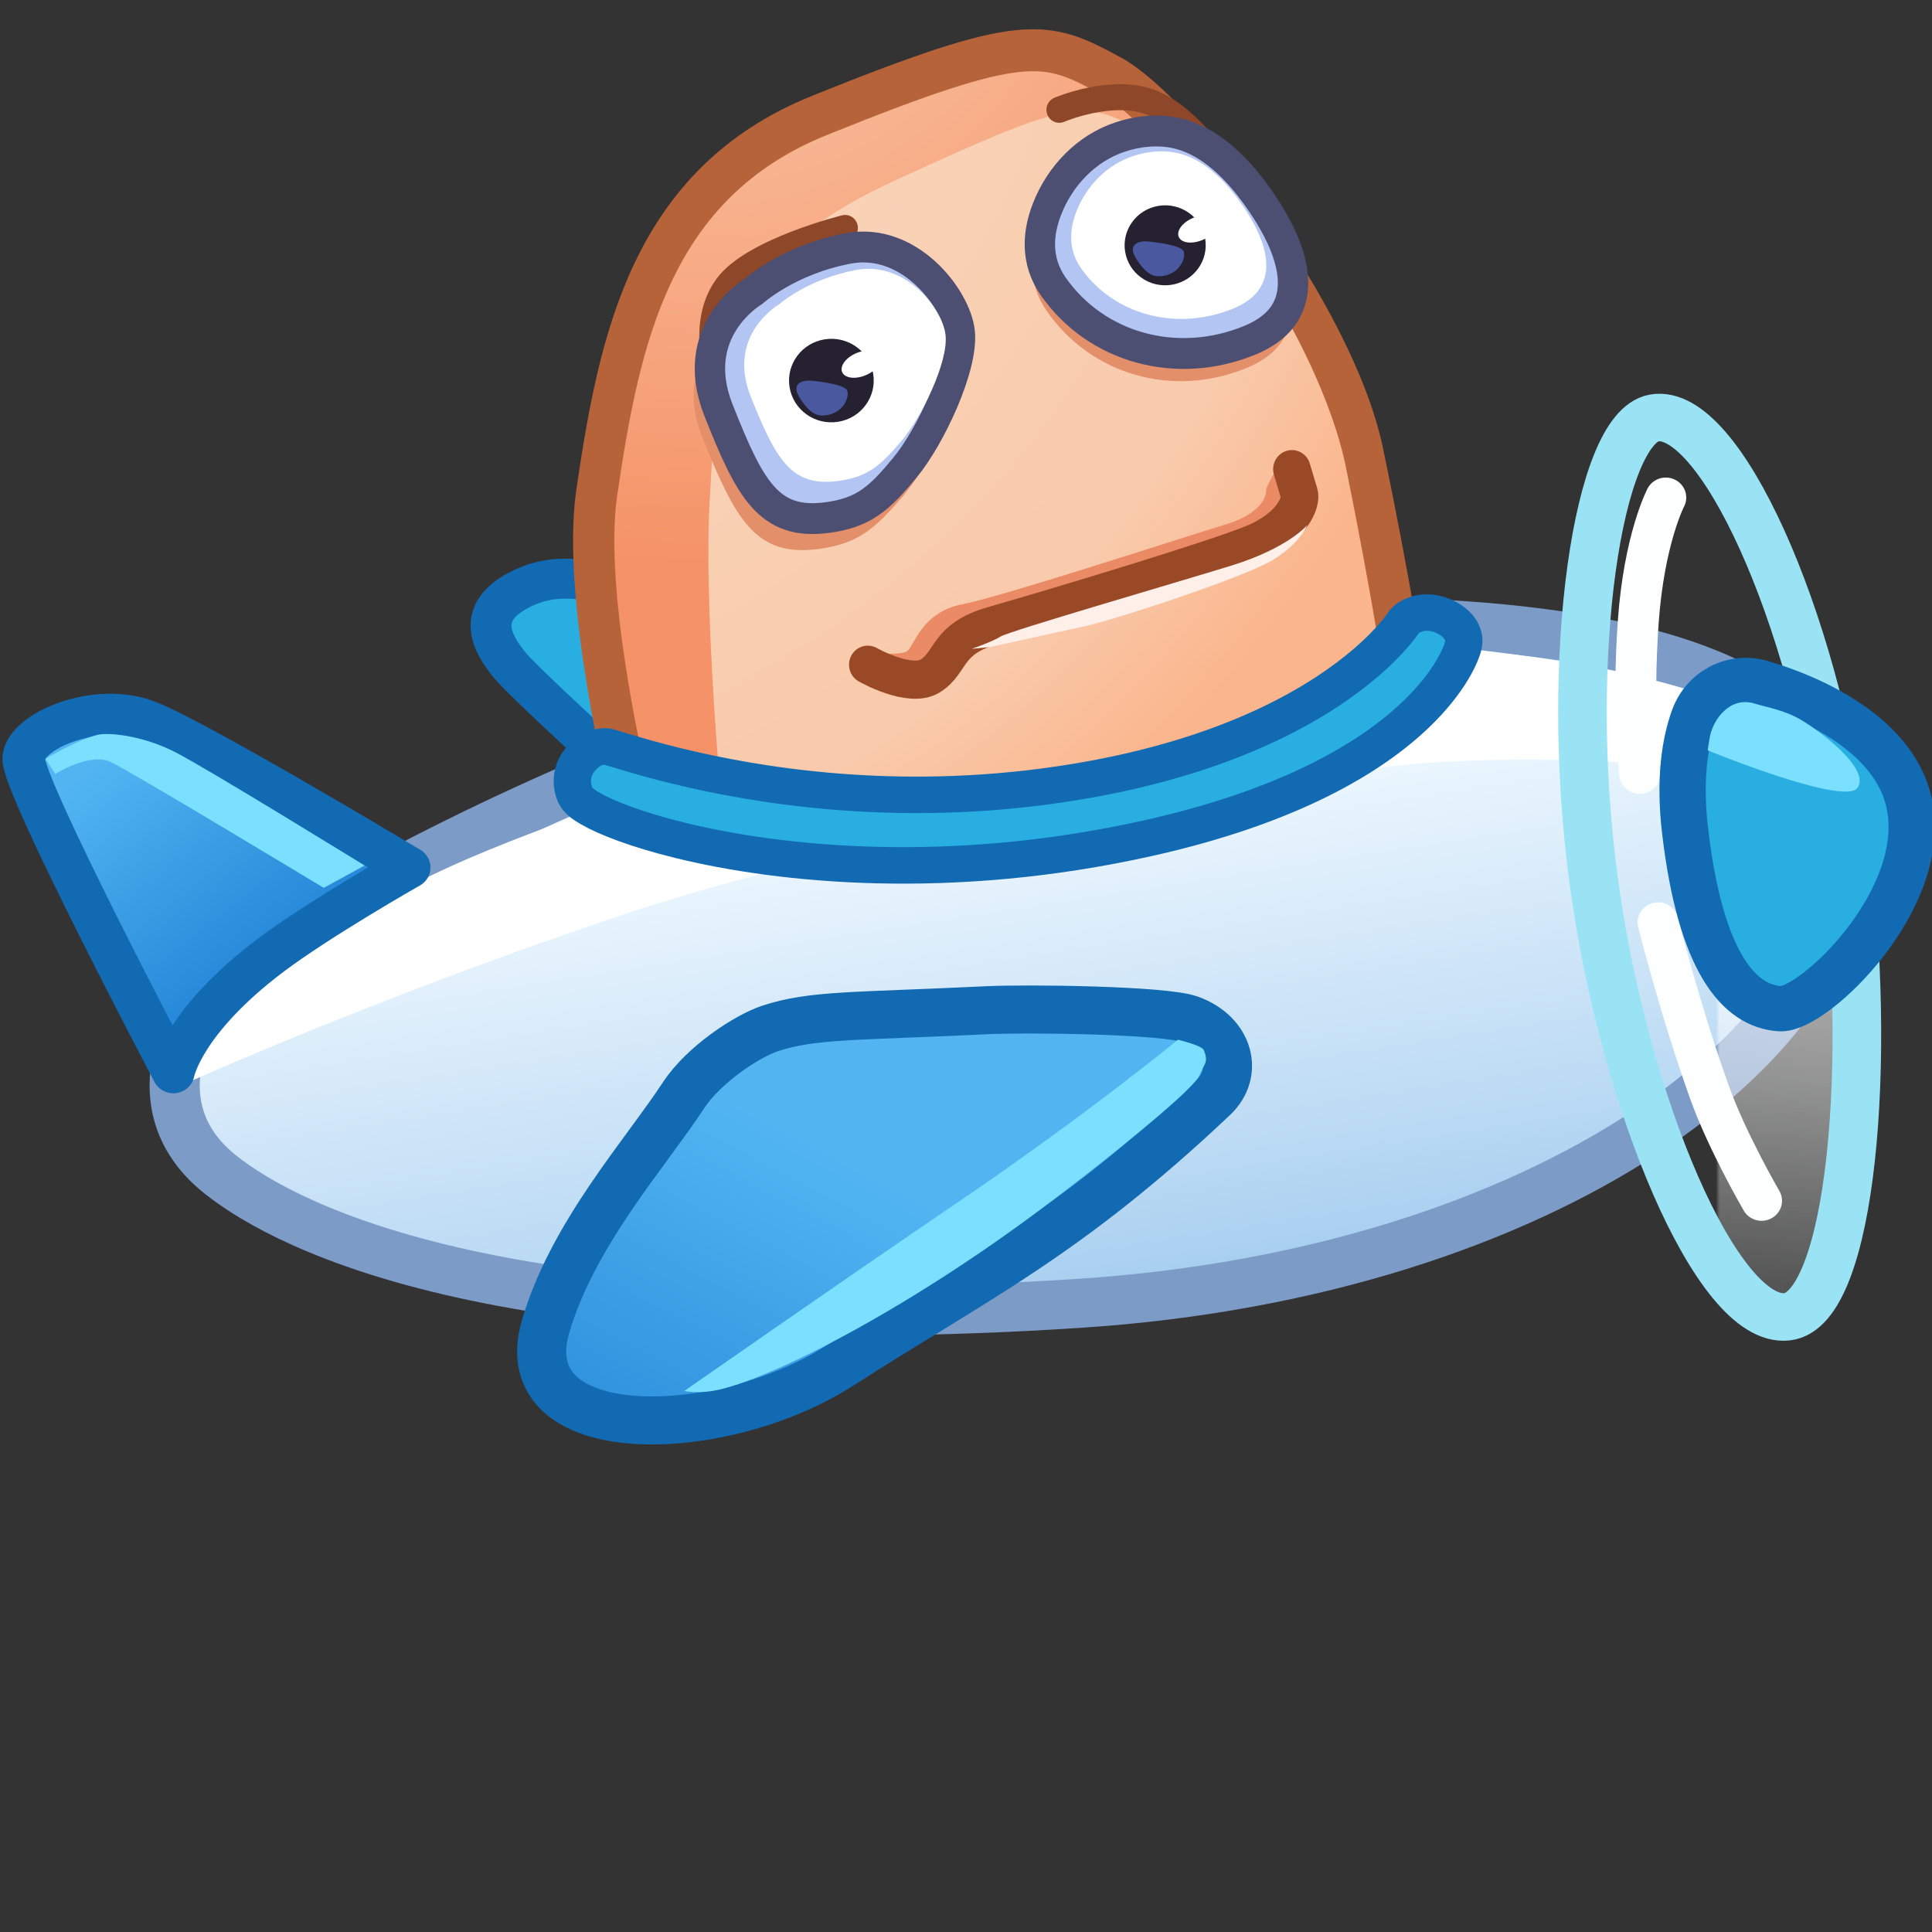 <svg xmlns="http://www.w3.org/2000/svg" xmlns:xlink="http://www.w3.org/1999/xlink" viewBox="0 0 512 512" width="512" height="512" style="width: 100%; height: 100%; transform: translate3d(0,0,0); content-visibility: visible;" preserveAspectRatio="xMidYMid meet"><rect x="0" y="0" width="512" height="512" fill="#333333" stroke="none"/><defs><clipPath id="__lottie_element_2"><rect width="512" height="512" x="0" y="0"></rect></clipPath><linearGradient id="__lottie_element_11" spreadMethod="pad" gradientUnits="userSpaceOnUse" x1="-2.562" y1="-47.488" x2="26.87" y2="137.711"><stop offset="0%" stop-color="rgb(240,249,255)"></stop><stop offset="55%" stop-color="rgb(187,218,244)"></stop><stop offset="100%" stop-color="rgb(135,187,233)"></stop></linearGradient><linearGradient id="__lottie_element_12" spreadMethod="pad" gradientUnits="userSpaceOnUse" x1="0" y1="0" x2="-156.77" y2="-157.59"><stop offset="0%" stop-color="rgb(249,223,201)"></stop><stop offset="85%" stop-color="rgb(249,202,171)"></stop><stop offset="100%" stop-color="rgb(250,181,140)"></stop></linearGradient><radialGradient id="__lottie_element_15" spreadMethod="pad" gradientUnits="userSpaceOnUse" cx="-77.455" cy="-155.011" r="194.71" fx="-77.455" fy="-155.011"><stop offset="0%" stop-color="rgb(249,205,174)"></stop><stop offset="53%" stop-color="rgb(247,175,138)"></stop><stop offset="100%" stop-color="rgb(245,146,103)"></stop></radialGradient><radialGradient id="__lottie_element_16" spreadMethod="pad" gradientUnits="userSpaceOnUse" cx="-192.177" cy="-153.229" r="323.494" fx="-192.177" fy="-153.229"><stop offset="0%" stop-color="rgb(249,223,201)"></stop><stop offset="85%" stop-color="rgb(249,202,171)"></stop><stop offset="100%" stop-color="rgb(250,181,140)"></stop></radialGradient><linearGradient id="__lottie_element_30" spreadMethod="pad" gradientUnits="userSpaceOnUse" x1="41.383" y1="-15.365" x2="30.86" y2="121.004"><stop offset="0%" stop-color="rgb(255,255,255)"></stop><stop offset="85%" stop-color="rgb(254,255,255)"></stop><stop offset="100%" stop-color="rgb(254,255,255)"></stop></linearGradient><mask id="__lottie_element_32"><path fill="url(#__lottie_element_31)" d=" M32.695,-4.467 C40.47,54.815 34.553,120.383 17.993,122.34 C-0.037,124.47 -24.432,65.749 -32.206,6.467 C-39.981,-52.815 -31.03,-113.117 -16.525,-115.84 C0.341,-119.007 24.92,-63.749 32.695,-4.467z"></path></mask><linearGradient id="__lottie_element_31" spreadMethod="pad" gradientUnits="userSpaceOnUse" x1="41.383" y1="-15.365" x2="30.86" y2="121.004"><stop stop-color="rgb(255,255,255)" offset="0%" stop-opacity="1"></stop><stop stop-color="rgb(255,255,255)" offset="57%" stop-opacity="0.585"></stop><stop stop-color="rgb(255,255,255)" offset="100%" stop-opacity="0.17"></stop></linearGradient><linearGradient id="__lottie_element_36" spreadMethod="pad" gradientUnits="userSpaceOnUse" x1="-41.27" y1="55.332" x2="5.221" y2="-30.789"><stop offset="0%" stop-color="rgb(38,136,217)"></stop><stop offset="51%" stop-color="rgb(60,159,229)"></stop><stop offset="100%" stop-color="rgb(82,181,242)"></stop></linearGradient><linearGradient id="__lottie_element_40" spreadMethod="pad" gradientUnits="userSpaceOnUse" x1="9.853" y1="20.824" x2="-32.097" y2="-31.727"><stop offset="0%" stop-color="rgb(38,136,217)"></stop><stop offset="51%" stop-color="rgb(60,159,229)"></stop><stop offset="100%" stop-color="rgb(82,181,242)"></stop></linearGradient><linearGradient id="__lottie_element_41" spreadMethod="pad" gradientUnits="userSpaceOnUse" x1="9.853" y1="20.824" x2="-32.097" y2="-31.727"><stop offset="0%" stop-color="rgb(38,136,217)"></stop><stop offset="51%" stop-color="rgb(60,159,229)"></stop><stop offset="100%" stop-color="rgb(82,181,242)"></stop></linearGradient></defs><g clip-path="url(#__lottie_element_2)"><g style="display: block;" transform="matrix(1.022,0,0,1,99.308,124.086)" opacity="1"><g opacity="1" transform="matrix(1,0,0,1,108.157,65.165)"><path fill="rgb(41,174,226)" fill-opacity="1" d=" M81.647,16.72 C81.647,16.72 10.272,-11.942 -19.145,-24.159 C-48.563,-36.377 -59.951,-38.655 -70.799,-32.862 C-81.647,-27.07 -78.428,-19.366 -72.871,-12.645 C-67.314,-5.924 -19.028,38.655 -19.028,38.655 C-19.028,38.655 81.647,16.72 81.647,16.72z"></path><path stroke-linecap="butt" stroke-linejoin="miter" fill-opacity="0" stroke-miterlimit="10" stroke="rgb(18,106,178)" stroke-opacity="1" stroke-width="10.604" d=" M81.647,16.72 C81.647,16.72 10.272,-11.942 -19.145,-24.159 C-48.563,-36.377 -59.951,-38.655 -70.799,-32.862 C-81.647,-27.07 -78.428,-19.366 -72.871,-12.645 C-67.314,-5.924 -19.028,38.655 -19.028,38.655 C-19.028,38.655 81.647,16.72 81.647,16.72z"></path></g></g><g style="display: block;" transform="matrix(1.022,0,0,1,2.39,130.77)" opacity="1"><g opacity="1" transform="matrix(1,0,0,1,254.363,126.709)"><path fill="url(#__lottie_element_11)" fill-opacity="1" d=" M-200.813,1.895 C-200.813,1.895 -73.132,-86.478 60.085,-92.134 C193.301,-97.789 219.908,-65.356 221.862,-36.161 C225.443,17.363 144.901,79.773 23.255,87.913 C-124.342,97.789 -181.558,68.46 -199.595,53.751 C-225.443,32.671 -200.813,1.895 -200.813,1.895z"></path><path stroke-linecap="butt" stroke-linejoin="miter" fill-opacity="0" stroke-miterlimit="10" stroke="rgb(124,155,198)" stroke-opacity="1" stroke-width="13" d=" M-200.813,1.895 C-200.813,1.895 -73.132,-86.478 60.085,-92.134 C193.301,-97.789 219.908,-65.356 221.862,-36.161 C225.443,17.363 144.901,79.773 23.255,87.913 C-124.342,97.789 -181.558,68.46 -199.595,53.751 C-225.443,32.671 -200.813,1.895 -200.813,1.895z"></path></g><g opacity="1" transform="matrix(1,0,0,1,461.529,65.029)"><path fill="url(#__lottie_element_12)" fill-opacity="1" d=" M-24.386,3.172 C-24.386,3.172 -9.345,8.35 1.269,10.496 C11.883,12.643 28.317,19.122 28.317,19.122 C28.317,19.122 25.861,5.795 9.372,-2.219 C0.921,-6.326 -18.376,-11.122 -18.376,-11.122 C-18.376,-11.122 -21.63,-5.766 -22.255,-3.935 C-22.906,-2.028 -24.386,3.172 -24.386,3.172z"></path></g><g opacity="1" transform="matrix(1,0,0,1,0,0)"><path fill="rgb(255,255,255)" fill-opacity="1" d=" M367.839,40.126 C297.256,33.626 159.694,77.872 114.941,98.626 C55.414,126.231 46.302,156.126 46.302,156.126 C46.302,156.126 93.615,134.316 155.976,112.721 C186.466,102.163 219.254,93.873 258.044,88.126 C305.379,81.114 344.878,72.293 375.183,70.962 C420.505,68.971 446.473,74.427 457.048,75.626 C474.694,77.626 472.837,49.795 367.839,40.126z"></path></g></g><g style="display: block;" transform="matrix(1.022,0,0,1,-21.218,159.243)" opacity="1"><g opacity="1" transform="matrix(1,0,0,1,76.698,75.746)"><path fill="url(#__lottie_element_40)" fill-opacity="1" d=" M50.188,-5.087 C50.188,-5.087 -4.307,-38.55 -17.654,-43.893 C-31.001,-49.236 -49.424,-41.285 -49.806,-34.018 C-50.188,-26.751 -10.988,49.236 -10.988,49.236 C-10.988,49.236 -8.676,35.885 14.093,18.288 C26.623,8.604 50.188,-5.087 50.188,-5.087z"></path><path fill="url(#__lottie_element_41)" fill-opacity="1" d=" M50.188,-5.087 C50.188,-5.087 -4.307,-38.55 -17.654,-43.893 C-31.001,-49.236 -49.424,-41.285 -49.806,-34.018 C-50.188,-26.751 -10.988,49.236 -10.988,49.236 C-10.988,49.236 -8.676,35.885 14.093,18.288 C26.623,8.604 50.188,-5.087 50.188,-5.087z"></path><path stroke-linecap="round" stroke-linejoin="round" fill-opacity="0" stroke="rgb(18,106,178)" stroke-opacity="1" stroke-width="11" d=" M50.188,-5.087 C50.188,-5.087 -4.307,-38.55 -17.654,-43.893 C-31.001,-49.236 -49.424,-41.285 -49.806,-34.018 C-50.188,-26.751 -10.988,49.236 -10.988,49.236 C-10.988,49.236 -8.676,35.885 14.093,18.288 C26.623,8.604 50.188,-5.087 50.188,-5.087z"></path></g><g opacity="1" transform="matrix(1,0,0,1,76.034,55.8)"><path fill="rgb(123,224,255)" fill-opacity="1" d=" M-40.966,-9.938 C-40.966,-9.938 -31.984,-15.69 -26.609,-13.13 C-21.235,-10.57 28.662,20.249 28.662,20.249 C28.662,20.249 39.26,14.334 39.26,14.334 C39.26,14.334 -1.16,-11.171 -9.779,-15.686 C-18.397,-20.202 -27.042,-20.945 -29.8,-20.341 C-34.731,-19.261 -43.481,-13.949 -43.481,-13.949 C-43.481,-13.949 -40.966,-9.938 -40.966,-9.938z"></path></g></g><g style="display: block;" transform="matrix(1.182,0,0,1.157,129.526,242.345)" opacity="1"><g opacity="1" transform="matrix(1,0,0,1,95.554,98.738)"><path fill="url(#__lottie_element_36)" fill-opacity="1" d=" M-51.893,-57.308 C-47.317,-64.435 -37.56,-70.908 -32.523,-72.616 C-23.018,-75.839 -13.602,-75.338 15.968,-76.801 C25.329,-77.264 55.897,-76.86 61.614,-74.736 C70.439,-71.457 72.679,-62.42 66.827,-56.769 C33.76,-24.839 13.517,-15.338 -16.799,4.557 C-43.62,22.158 -90.658,23.161 -82.815,-4.343 C-76.786,-25.486 -60.541,-43.839 -51.893,-57.308z"></path><path stroke-linecap="butt" stroke-linejoin="miter" fill-opacity="0" stroke-miterlimit="10" stroke="rgb(18,106,178)" stroke-opacity="1" stroke-width="11" d=" M-51.893,-57.308 C-47.317,-64.435 -37.56,-70.908 -32.523,-72.616 C-23.018,-75.839 -13.602,-75.338 15.968,-76.801 C25.329,-77.264 55.897,-76.86 61.614,-74.736 C70.439,-71.457 72.679,-62.42 66.827,-56.769 C33.76,-24.839 13.517,-15.338 -16.799,4.557 C-43.62,22.158 -90.658,23.161 -82.815,-4.343 C-76.786,-25.486 -60.541,-43.839 -51.893,-57.308z"></path></g><g opacity="1" transform="matrix(1,0,0,1,104.854,97.121)"><path fill="rgb(123,224,255)" fill-opacity="1" d=" M49.657,-68.435 C49.657,-68.435 29.173,-51.141 -1.577,-29.881 C-21.981,-15.774 -60.998,12.011 -60.998,12.011 C-60.998,12.011 -57.743,12.834 -52.873,11.64 C-39.699,8.412 -8.477,-8.141 22.304,-32.233 C42.878,-48.336 53.388,-57.771 54.357,-60.102 C55.549,-62.969 56.618,-63.141 55.452,-66.082 C55.044,-67.111 49.657,-68.435 49.657,-68.435z"></path></g></g><g style="display: block;" transform="matrix(1.022,0,0,1,407.231,113.902)" opacity="1"><g opacity="1" transform="matrix(1,0,0,1,46.954,112.717)"><path fill="url(#__lottie_element_30)" mask="url(#__lottie_element_32)" fill-opacity="0.8" d="M0 0 M32.695,-4.467 C40.47,54.815 34.553,120.383 17.993,122.34 C-0.037,124.47 -24.432,65.749 -32.206,6.467 C-39.981,-52.815 -31.03,-113.117 -16.525,-115.84 C0.341,-119.007 24.92,-63.749 32.695,-4.467z"></path><path stroke-linecap="butt" stroke-linejoin="miter" fill-opacity="0" stroke-miterlimit="10" stroke="rgb(139,166,204)" stroke-opacity="1" stroke-width="8.328" d=" M32.695,-4.467 C40.47,54.815 34.553,120.383 17.993,122.34 C-0.037,124.47 -24.432,65.749 -32.206,6.467 C-39.981,-52.815 -31.03,-113.117 -16.525,-115.84 C0.341,-119.007 24.92,-63.749 32.695,-4.467z"></path><path stroke-linecap="butt" stroke-linejoin="miter" fill-opacity="0" stroke-miterlimit="10" stroke="rgb(154,227,244)" stroke-opacity="1" stroke-width="12.604" d=" M32.695,-4.467 C40.47,54.815 34.553,120.383 17.993,122.34 C-0.037,124.47 -24.432,65.749 -32.206,6.467 C-39.981,-52.815 -31.03,-113.117 -16.525,-115.84 C0.341,-119.007 24.92,-63.749 32.695,-4.467z"></path></g><g opacity="1" transform="matrix(1,0,0,1,43.922,167.923)"><path stroke-linecap="round" stroke-linejoin="round" fill-opacity="0" stroke="rgb(253,255,255)" stroke-opacity="1" stroke-width="10.604" d=" M-12.441,-37.396 C-12.441,-37.396 -6.953,-14.822 0.871,7.585 C5.452,20.706 14.398,36.396 14.398,36.396"></path></g><g opacity="1" transform="matrix(1,0,0,1,30.954,52.565)"><path stroke-linecap="round" stroke-linejoin="round" fill-opacity="0" stroke="rgb(253,255,255)" stroke-opacity="1" stroke-width="10.604" d=" M2.532,-34.608 C2.532,-34.608 -3.088,-23.68 -4.614,-1.646 C-6.22,21.535 -4.243,38.608 -4.243,38.608"></path></g></g><g style="display: block;" transform="matrix(1.022,0,0,1,418.779,153.167)" opacity="1"><g opacity="1" transform="matrix(1,0,0,1,58.339,70.14)"><path fill="rgb(41,174,226)" fill-opacity="1" d=" M-28.874,-33.124 C-26.241,-40.566 -18.685,-44.543 -11.49,-42.407 C1.828,-38.455 22.772,-28.675 26.859,-10.915 C32.741,14.644 2.205,44.543 -6.521,44.006 C-17.207,43.349 -27.157,31.582 -31.143,-3.053 C-32.742,-16.942 -31.179,-26.611 -28.874,-33.124z"></path></g><g opacity="1" transform="matrix(1,0,0,1,58.339,70.14)"><path stroke-linecap="butt" stroke-linejoin="miter" fill-opacity="0" stroke-miterlimit="10" stroke="rgb(18,106,178)" stroke-opacity="1" stroke-width="12" d=" M-28.874,-33.124 C-26.241,-40.566 -18.685,-44.543 -11.49,-42.407 C1.828,-38.455 22.772,-28.675 26.859,-10.915 C32.741,14.644 2.205,44.543 -6.521,44.006 C-17.207,43.349 -27.157,31.582 -31.143,-3.053 C-32.742,-16.942 -31.179,-26.611 -28.874,-33.124z"></path></g><g opacity="1" transform="matrix(1,0,0,1,52.759,44.754)"><path fill="rgb(123,224,255)" fill-opacity="1" d=" M-19.706,0.936 C-19.706,0.936 15.672,15.759 19.13,10.87 C22.589,5.98 9.588,-4.181 4.104,-7.377 C-0.082,-9.815 -4.703,-10.56 -7.601,-11.485 C-9.753,-12.173 -12.121,-11.915 -14.001,-10.665 C-15.794,-9.473 -17.759,-7.405 -18.871,-3.834 C-19.24,-2.651 -19.706,0.936 -19.706,0.936z"></path></g></g><g style="display: block;" transform="matrix(0.994,0,0,1.011,132.52,-13.436)" opacity="1"><g opacity="1" transform="matrix(1,0,0,1,131.29,123.915)"><path fill="url(#__lottie_element_15)" fill-opacity="1" d=" M-96.831,97.123 C-96.831,97.123 -109.6,45.915 -105.515,18.555 C-99.469,-21.945 -91.062,-62.552 -46.126,-80.369 C8.994,-102.225 13.989,-100.052 31.507,-90.773 C49.025,-81.493 91.039,-28.373 98.749,8.076 C106.46,44.525 109.601,66.064 109.601,66.064 C109.601,66.064 94.079,84.114 -18.027,98.028 C-51.845,102.225 -96.831,97.123 -96.831,97.123z"></path><path stroke-linecap="butt" stroke-linejoin="miter" fill-opacity="0" stroke-miterlimit="10" stroke="rgb(183,99,57)" stroke-opacity="1" stroke-width="11" d=" M-96.831,97.123 C-96.831,97.123 -109.6,45.915 -105.515,18.555 C-99.469,-21.945 -91.062,-62.552 -46.126,-80.369 C8.994,-102.225 13.989,-100.052 31.507,-90.773 C49.025,-81.493 91.039,-28.373 98.749,8.076 C106.46,44.525 109.601,66.064 109.601,66.064 C109.601,66.064 94.079,84.114 -18.027,98.028 C-51.845,102.225 -96.831,97.123 -96.831,97.123z"></path></g><g opacity="1" transform="matrix(1,0,0,1,144.994,129.887)"><path fill="url(#__lottie_element_16)" fill-opacity="1" d=" M-86.804,83.673 C-86.804,83.673 -90.522,40.768 -89.13,15.159 C-86.968,-24.616 -85.511,-48.584 -40.117,-69.097 C5.277,-89.61 10.732,-91.232 25.534,-82.335 C40.336,-73.438 73.54,-28.006 80.552,6.002 C87.563,40.011 90.522,60.087 90.522,60.087 C90.522,60.087 77.809,76.63 -15.789,87.848 C-44.024,91.232 -86.804,83.673 -86.804,83.673z"></path></g></g><g style="display: block;" transform="matrix(0.988,0,0,0.967,128.772,140.516)" opacity="1"><g opacity="1" transform="matrix(1,0,0,1,142.475,61.561)"><path fill="rgb(41,174,226)" fill-opacity="1" d=" M-113.755,-1.595 C-113.062,-1.988 -110.668,-2.495 -109.902,-2.274 C-106.942,-1.421 -99.007,1.287 -87.206,4.033 C-63.857,9.465 -25.372,15.047 19.656,6.712 C59.594,-0.68 82.228,-15.27 93.71,-25.392 C100.184,-31.099 103.112,-35.386 103.597,-36.161 C103.657,-36.256 103.717,-36.342 103.787,-36.43 C104.306,-37.077 105.526,-38.292 108.287,-38.857 C113.236,-39.871 120.786,-35.745 119.725,-30.176 C119.307,-27.985 116.407,-20.281 106.906,-11.003 C95.308,0.322 73.874,13.991 35.111,22.835 C-17.773,34.901 -63.217,30.267 -90.568,23.381 C-101.836,20.544 -110.033,17.326 -114.415,14.735 C-116.571,13.461 -118.207,12.279 -118.827,10.204 C-120.786,3.65 -116.144,-0.241 -113.755,-1.595z"></path><path stroke-linecap="butt" stroke-linejoin="miter" fill-opacity="0" stroke-miterlimit="10" stroke="rgb(18,106,178)" stroke-opacity="1" stroke-width="10" d=" M-113.755,-1.595 C-113.062,-1.988 -110.668,-2.495 -109.902,-2.274 C-106.942,-1.421 -99.007,1.287 -87.206,4.033 C-63.857,9.465 -25.372,15.047 19.656,6.712 C59.594,-0.68 82.228,-15.27 93.71,-25.392 C100.184,-31.099 103.112,-35.386 103.597,-36.161 C103.657,-36.256 103.717,-36.342 103.787,-36.43 C104.306,-37.077 105.526,-38.292 108.287,-38.857 C113.236,-39.871 120.786,-35.745 119.725,-30.176 C119.307,-27.985 116.407,-20.281 106.906,-11.003 C95.308,0.322 73.874,13.991 35.111,22.835 C-17.773,34.901 -63.217,30.267 -90.568,23.381 C-101.836,20.544 -110.033,17.326 -114.415,14.735 C-116.571,13.461 -118.207,12.279 -118.827,10.204 C-120.786,3.65 -116.144,-0.241 -113.755,-1.595z"></path></g></g><g style="display: block;" transform="matrix(0.994,0,0,1.011,211.666,105.713)" opacity="1"><g opacity="1" transform="matrix(1,0,0,1,0,0)"><g opacity="1" transform="matrix(1,0,0,1,76.636,43.922)"><path fill="rgb(234,139,101)" fill-opacity="1" d=" M-57.315,22.558 C-57.315,22.558 -49.384,23.513 -47.607,22.118 C-45.83,20.722 -43.863,11.957 -32.915,9.882 C-21.967,7.806 27.262,-8.104 36.863,-10.907 C46.463,-13.709 48.013,-18.161 47.941,-19.735 C47.87,-21.309 53.117,-29.261 53.117,-29.261 C53.117,-29.261 57.315,-17.883 52.497,-13.984 C47.679,-10.084 21.204,-2.569 5.212,4.205 C-10.781,10.979 -35.014,15.761 -36.731,18.468 C-38.448,21.175 -42.813,29.26 -46.522,28.64 C-50.231,28.02 -57.315,22.558 -57.315,22.558z"></path></g><g opacity="1" transform="matrix(1,0,0,1,76.227,47.205)"><path stroke-linecap="round" stroke-linejoin="round" fill-opacity="0" stroke="rgb(153,73,38)" stroke-opacity="1" stroke-width="10" d=" M-57.812,22.472 C-57.812,22.472 -46.536,28.79 -41.117,25.394 C-35.238,21.709 -37.086,15.746 -24.349,12.165 C-7.037,7.297 33.774,-4.806 44.721,-9.17 C55.669,-13.534 57.812,-20.377 57.233,-22.289 C56.653,-24.201 55.262,-28.79 55.262,-28.79"></path></g><g opacity="1" transform="matrix(1,0,0,1,90.84,49.295)"><path fill="rgb(255,239,233)" fill-opacity="1" d=" M-39.772,15.742 C-39.772,15.742 -23.112,12.093 -15.038,10.411 C-6.964,8.729 28.276,-2.601 35.694,-7.144 C43.112,-11.688 44.746,-16.232 44.746,-16.232 C44.746,-16.232 39.761,-10.221 24.46,-5.582 C9.159,-0.943 -34.704,11.568 -37.005,12.987 C-39.307,14.406 -44.745,16.231 -44.745,16.231 C-44.745,16.231 -39.772,15.742 -39.772,15.742z"></path></g></g></g><g style="display: block;" transform="matrix(1.006,0,0,1.022,165.082,5.665)" opacity="1"><g opacity="1" transform="matrix(1,0,0,1,141.959,62.913)"><path fill="rgb(226,143,106)" fill-opacity="1" d=" M-12.612,-28.79 C-21.708,-25.802 -28.823,-18.303 -32.292,-9.16 C-34.721,-2.762 -35.412,4.846 -30.474,11.955 C-18.855,28.683 2.849,34.987 22.587,26.848 C42.326,18.709 31.943,-0.741 26.818,-8.79 C21.693,-16.839 12.636,-28.55 0.405,-30.148 C-2.498,-30.527 -6.886,-30.671 -12.612,-28.79z"></path></g><g opacity="1" transform="matrix(1,0,0,1,51.292,100.063)"><path fill="rgb(226,143,106)" fill-opacity="1" d=" M-20.36,-23.893 C-20.36,-23.893 -39.102,-13.384 -30.327,7.974 C-21.551,29.331 -16.259,38.83 0.092,36.768 C10.769,35.421 15.201,31.379 22.407,23.12 C29.614,14.862 39.103,-4.225 38.057,-13.421 C37.011,-22.617 23.847,-38.83 6.74,-35.708 C-10.368,-32.586 -20.36,-23.893 -20.36,-23.893z"></path></g><g opacity="1" transform="matrix(1,0,0,1,136.463,27.819)"><path stroke-linecap="round" stroke-linejoin="round" fill-opacity="0" stroke="rgb(142,72,41)" stroke-opacity="1" stroke-width="6.748" d=" M-21.528,-4.89 C-21.528,-4.89 -7.146,-10.949 3.23,-6.58 C13.605,-2.21 21.528,10.95 21.528,10.95"></path></g><g opacity="1" transform="matrix(1,0,0,1,39.497,72.326)"><path stroke-linecap="round" stroke-linejoin="round" fill-opacity="0" stroke="rgb(142,72,41)" stroke-opacity="1" stroke-width="6.748" d=" M19.026,-18.758 C19.026,-18.758 -5.247,-12.814 -12.137,-3.566 C-19.026,5.681 -14.648,18.758 -14.648,18.758"></path></g><g opacity="1" transform="matrix(1,0,0,1,146.531,59.336)"><path fill="rgb(179,197,242)" fill-opacity="1" d=" M-15.517,-29.356 C-24.415,-26.477 -31.399,-19.321 -34.829,-10.619 C-37.229,-4.53 -37.94,2.701 -33.147,9.434 C-21.871,25.275 -0.697,31.168 18.621,23.348 C37.939,15.528 27.884,-2.904 22.913,-10.529 C17.942,-18.154 9.145,-29.239 -2.796,-30.703 C-5.63,-31.051 -9.915,-31.168 -15.517,-29.356z"></path></g><g opacity="1" transform="matrix(1,0,0,1,146.531,59.336)"><path stroke-linecap="round" stroke-linejoin="round" fill-opacity="0" stroke="rgb(76,79,114)" stroke-opacity="1" stroke-width="8" d=" M-15.517,-29.356 C-24.415,-26.477 -31.399,-19.321 -34.829,-10.619 C-37.229,-4.53 -37.94,2.701 -33.147,9.434 C-21.871,25.275 -0.697,31.168 18.621,23.348 C37.939,15.528 27.884,-2.904 22.913,-10.529 C17.942,-18.154 9.145,-29.239 -2.796,-30.703 C-5.63,-31.051 -9.915,-31.168 -15.517,-29.356z"></path></g><g opacity="1" transform="matrix(1,0,0,1,146.35,56.988)"><path fill="rgb(255,255,255)" fill-opacity="1" d=" M-11.854,-22.093 C-18.724,-19.898 -24.13,-14.484 -26.8,-7.917 C-28.668,-3.321 -29.237,2.13 -25.561,7.19 C-16.911,19.095 -0.6,23.475 14.318,17.526 C29.237,11.577 21.536,-2.284 17.725,-8.016 C13.914,-13.748 7.163,-22.076 -2.04,-23.145 C-4.225,-23.399 -7.529,-23.475 -11.854,-22.093z"></path></g><g opacity="1" transform="matrix(1,0,0,1,53.304,93.266)"><path fill="rgb(179,197,242)" fill-opacity="1" d=" M-19.04,-23.164 C-19.04,-23.164 -36.434,-13.134 -28.147,7.503 C-19.86,28.139 -14.88,37.324 0.334,35.424 C10.268,34.184 14.371,30.311 21.037,22.389 C27.702,14.467 36.434,-3.88 35.41,-12.751 C34.386,-21.621 22.041,-37.325 6.129,-34.408 C-9.783,-31.491 -19.04,-23.164 -19.04,-23.164z"></path></g><g opacity="1" transform="matrix(1,0,0,1,53.304,93.266)"><path stroke-linecap="round" stroke-linejoin="round" fill-opacity="0" stroke="rgb(76,79,114)" stroke-opacity="1" stroke-width="8" d=" M-19.04,-23.164 C-19.04,-23.164 -36.434,-13.134 -28.147,7.503 C-19.86,28.139 -14.88,37.324 0.334,35.424 C10.268,34.184 14.371,30.311 21.037,22.389 C27.702,14.467 36.434,-3.88 35.41,-12.751 C34.386,-21.621 22.041,-37.325 6.129,-34.408 C-9.783,-31.491 -19.04,-23.164 -19.04,-23.164z"></path></g><g opacity="1" transform="matrix(1,0,0,1,56.444,91.422)"><path fill="rgb(255,255,255)" fill-opacity="1" d=" M-15.285,-18.069 C-15.285,-18.069 -29.335,-10.147 -22.734,5.993 C-16.133,22.133 -12.154,29.314 0.11,27.77 C8.117,26.762 11.437,23.711 16.836,17.48 C22.234,11.248 29.335,-3.16 28.543,-10.107 C27.75,-17.054 17.862,-29.313 5.032,-26.97 C-7.797,-24.627 -15.285,-18.069 -15.285,-18.069z"></path></g><g opacity="1" transform="matrix(1,0,0,1,0,0)"><g opacity="1" transform="matrix(1,0,0,1,54.913,93.14)"><path fill="rgb(37,33,48)" fill-opacity="1" d=" M11.015,-1.721 C11.991,4.183 7.851,9.739 1.768,10.69 C-4.315,11.64 -10.038,7.625 -11.014,1.721 C-11.991,-4.182 -7.851,-9.739 -1.768,-10.689 C4.315,-11.64 10.039,-7.625 11.015,-1.721z"></path></g><g opacity="1" transform="matrix(1,0,0,1,62.733,88.886)"><path fill="rgb(255,255,255)" fill-opacity="1" d=" M4.764,-2.44 C5.819,-1.032 4.541,1.202 1.91,2.549 C-0.721,3.896 -3.709,3.847 -4.764,2.439 C-5.819,1.031 -4.542,-1.203 -1.911,-2.55 C0.72,-3.897 3.709,-3.848 4.764,-2.44z"></path></g><g opacity="1" transform="matrix(1,0,0,1,51.888,97.649)"><path fill="rgb(74,88,160)" fill-opacity="1" d=" M-5.458,-0.268 C-7.732,-4.021 -4.164,-4.678 -2.192,-4.477 C1.67,-4.082 6.979,-3.262 7.271,-1.723 C7.732,0.71 5.283,4.678 0.37,4.551 C-2.143,4.486 -4.231,1.757 -5.458,-0.268z"></path></g></g><g opacity="1" transform="matrix(1,0,0,1,0,0)"><g opacity="1" transform="matrix(1,0,0,1,142.84,58.066)"><path fill="rgb(37,33,48)" fill-opacity="1" d=" M10.549,-1.649 C11.484,4.005 7.518,9.328 1.693,10.238 C-4.133,11.148 -9.614,7.303 -10.549,1.649 C-11.484,-4.005 -7.519,-9.328 -1.693,-10.238 C4.132,-11.148 9.614,-7.303 10.549,-1.649z"></path></g><g opacity="1" transform="matrix(1,0,0,1,151.405,53.831)"><path fill="rgb(255,255,255)" fill-opacity="1" d=" M4.764,-2.44 C5.819,-1.032 4.541,1.202 1.91,2.549 C-0.721,3.896 -3.709,3.847 -4.764,2.439 C-5.819,1.031 -4.542,-1.203 -1.911,-2.55 C0.72,-3.897 3.709,-3.848 4.764,-2.44z"></path></g><g opacity="1" transform="matrix(1,0,0,1,140.512,61.545)"><path fill="rgb(74,88,160)" fill-opacity="1" d=" M-5.458,-0.268 C-7.732,-4.021 -4.164,-4.678 -2.191,-4.477 C1.67,-4.082 6.979,-3.262 7.271,-1.723 C7.732,0.71 5.283,4.678 0.37,4.551 C-2.143,4.486 -4.231,1.757 -5.458,-0.268z"></path></g></g><g opacity="0" transform="matrix(1,0,0,1,0,0)"><path fill="rgb(249,216,183)" fill-opacity="1" d=" M63.338,59.531 C55.902,60.519 35.577,65.461 25.167,80.781 C18.444,90.675 28.153,109.423 28.153,109.423 C28.153,109.423 14.832,79.203 41.999,68.004 C55.9,62.273 65.895,58.638 79.293,65.084 C91.054,70.742 89.611,96.595 90.602,88.194 C92.575,71.478 78.37,57.533 63.338,59.531z"></path><path stroke-linecap="round" stroke-linejoin="round" fill-opacity="0" stroke="rgb(183,99,57)" stroke-opacity="1" stroke-width="3" d=" M63.338,59.531 C55.902,60.519 35.577,65.461 25.167,80.781 C18.444,90.675 28.153,109.423 28.153,109.423 C28.153,109.423 14.832,79.203 41.999,68.004 C55.9,62.273 65.895,58.638 79.293,65.084 C91.054,70.742 89.611,96.595 90.602,88.194 C92.575,71.478 78.37,57.533 63.338,59.531z"></path></g><g opacity="0" transform="matrix(1,0,0,1,0,0)"><path fill="rgb(249,216,183)" fill-opacity="1" d=" M151.22,30.295 C139.342,24.453 124.677,30.295 117.53,38.831 C110.383,47.367 109.362,55.652 109.362,55.652 C109.362,55.652 109.134,68.589 119.138,75.584 C123.018,78.297 95.607,53.516 128.132,33.761 C139.057,27.125 156.064,31.511 161.546,37.762 C166.62,43.548 169.152,52.557 167.994,46.29 C165.952,35.243 158.367,33.81 151.22,30.295z"></path><path stroke-linecap="round" stroke-linejoin="miter" fill-opacity="0" stroke-miterlimit="4" stroke="rgb(183,99,57)" stroke-opacity="1" stroke-width="3" d=" M151.22,30.295 C139.342,24.453 124.677,30.295 117.53,38.831 C110.383,47.367 109.362,55.652 109.362,55.652 C109.362,55.652 109.134,68.589 119.138,75.584 C123.018,78.297 95.607,53.516 128.132,33.761 C139.057,27.125 156.064,31.511 161.546,37.762 C166.62,43.548 169.152,52.557 167.994,46.29 C165.952,35.243 158.367,33.81 151.22,30.295z"></path></g></g></g></svg>